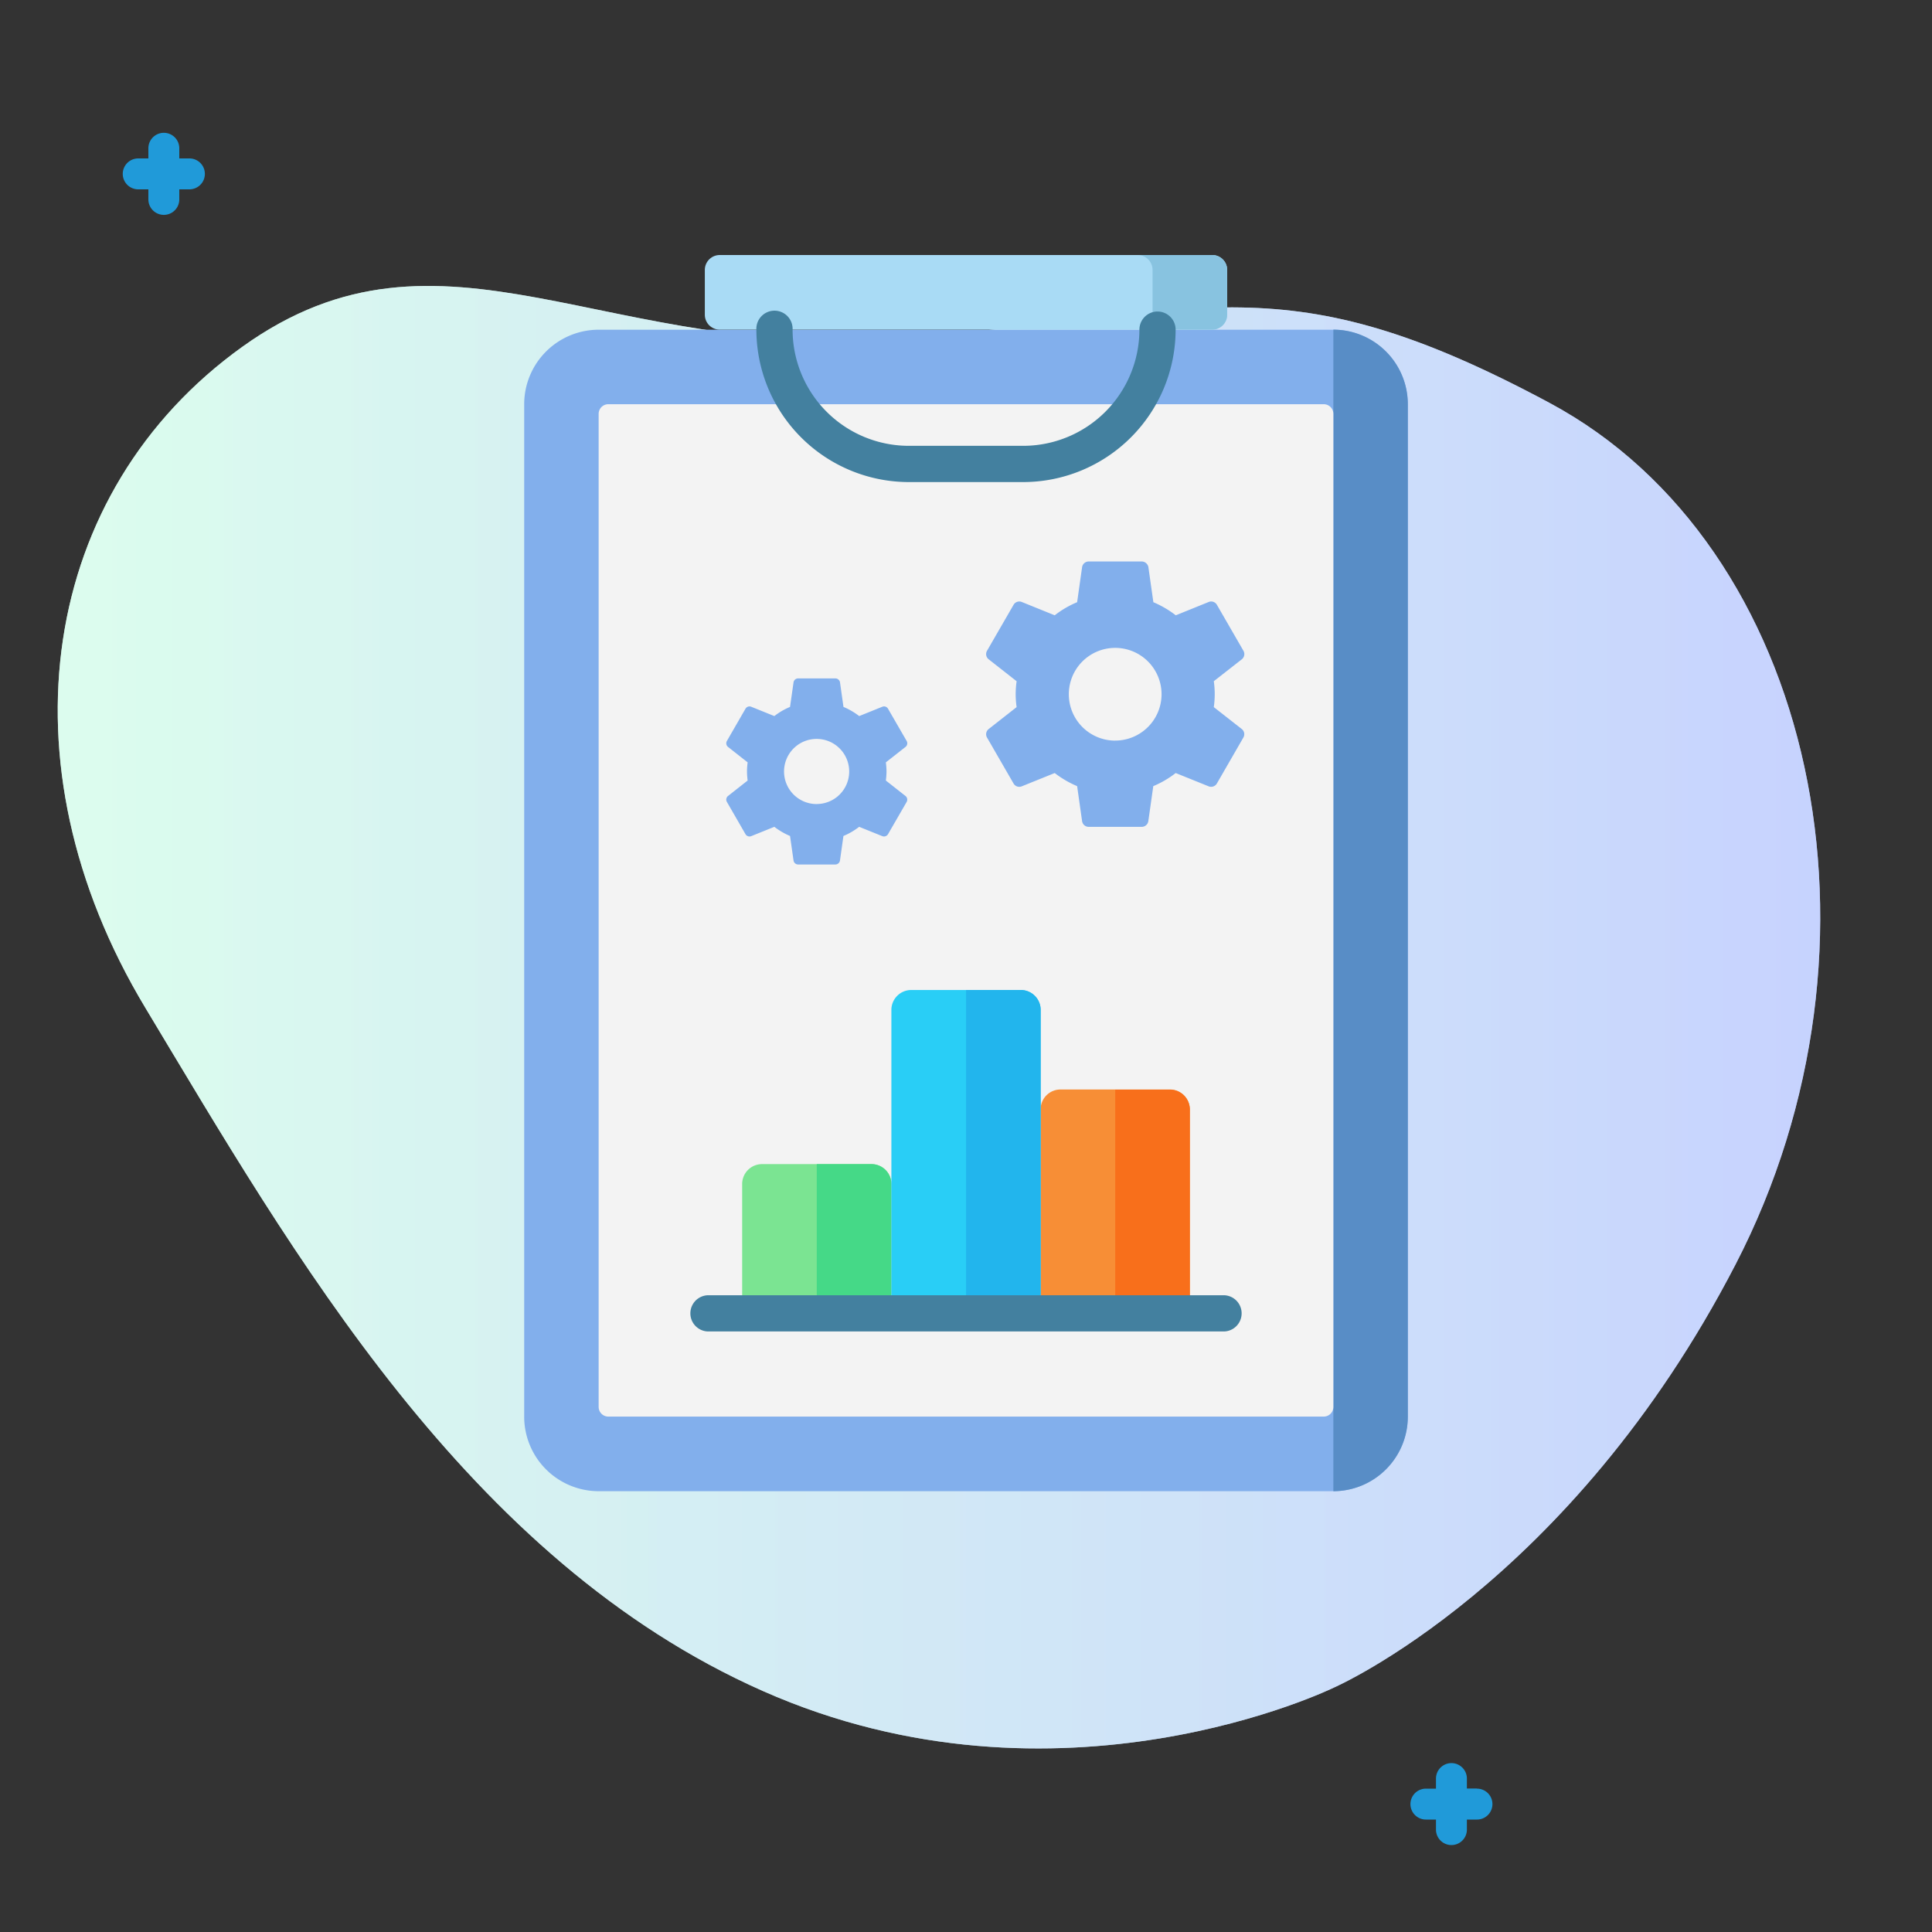 <svg id="Capa_1" data-name="Capa 1" xmlns="http://www.w3.org/2000/svg" xmlns:xlink="http://www.w3.org/1999/xlink" viewBox="0 0 500 500"><rect x="0" y="0" width="500" height="500" fill="#333333" stroke="none"/><defs><style>.cls-1,.cls-2{fill:url(#Degradado_sin_nombre);}.cls-2{opacity:0.7;isolation:isolate;}.cls-3{fill:#209ad9;}.cls-4{fill-opacity:0;fill:url(#Degradado_sin_nombre_3);}.cls-5{fill:#82afec;}.cls-6{fill:#588dc6;}.cls-7{fill:#f3f3f3;}.cls-8{fill:#a9dbf5;}.cls-9{fill:#88c3e0;}.cls-10{fill:#43809f;}.cls-11{fill:#7be492;}.cls-12{fill:#45d987;}.cls-13{fill:#f78e36;}.cls-14{fill:#f86f1b;}.cls-15{fill:#29cef6;}.cls-16{fill:#22b5ed;}</style><linearGradient id="Degradado_sin_nombre" x1="14.92" y1="238.75" x2="471.05" y2="238.75" gradientTransform="matrix(1, 0, 0, -1, 0, 502)" gradientUnits="userSpaceOnUse"><stop offset="0.01" stop-color="#dcfdee"/><stop offset="0.78" stop-color="#ccddfb"/><stop offset="1" stop-color="#c7d3ff"/></linearGradient><linearGradient id="Degradado_sin_nombre_3" x1="-0.02" y1="252" x2="499.98" y2="252" gradientTransform="matrix(1, 0, 0, -1, 0.02, 502)" xlink:href="#Degradado_sin_nombre"/></defs><title>informe</title><g id="grupo2"><path class="cls-1" d="M345.18,436.75s-71.06,34.82-147.73.9S75.75,324.24,37.58,260.79s-27-133.63,25.06-171S157,94,234.73,87.46,332.2,67.37,401,104.27s91.05,140,48.15,222.94S345.18,436.75,345.18,436.75Z" transform="translate(0.02 0)"/><path class="cls-2" d="M345.18,436.75s-71.06,34.82-147.73.9S75.75,324.24,37.58,260.79s-27-133.63,25.06-171S157,94,234.73,87.46,332.2,67.37,401,104.27s91.05,140,48.15,222.94S345.18,436.75,345.18,436.75Z" transform="translate(0.02 0)"/></g><path id="cruz2" class="cls-3" d="M49,41H46.38V38.37a4,4,0,0,0-8,0V41H35.75a4,4,0,0,0,0,8h2.63v2.61a4,4,0,0,0,8,0V49H49a4,4,0,0,0,0-8Z" transform="translate(0.02 0)"/><path id="cruz1" class="cls-3" d="M382.22,462.87h-2.61v-2.58a4,4,0,0,0-8,0v2.61H369a4,4,0,0,0,0,8h2.61v2.6a4,4,0,0,0,8,0v-2.6h2.61a4,4,0,0,0,0-8Z" transform="translate(0.02 0)"/><rect class="cls-4" width="500" height="500"/><g id="_Informe_" data-name="&lt;Informe&gt;"><path class="cls-5" d="M345,385.92H154.93a19.29,19.29,0,0,1-19.29-19.3v-262a19.29,19.29,0,0,1,19.29-19.29H345a19.3,19.3,0,0,1,19.3,19.29v262A19.3,19.3,0,0,1,345,385.92Z" transform="translate(0.02 0)"/><path class="cls-6" d="M345.05,85.31V385.92a19.3,19.3,0,0,0,19.28-19.31v-262A19.3,19.3,0,0,0,345.05,85.31Z" transform="translate(0.02 0)"/><path class="cls-7" d="M154.91,364.11v-257a2.5,2.5,0,0,1,2.5-2.5H342.55a2.49,2.49,0,0,1,2.5,2.5v257a2.49,2.49,0,0,1-2.5,2.5H157.41a2.5,2.5,0,0,1-2.5-2.5Z" transform="translate(0.02 0)"/><path class="cls-8" d="M313.71,85.31H186.25a3.86,3.86,0,0,1-3.86-3.86V69.86A3.86,3.86,0,0,1,186.25,66H313.71a3.86,3.86,0,0,1,3.86,3.86V81.45A3.86,3.86,0,0,1,313.71,85.31Z" transform="translate(0.02 0)"/><path class="cls-9" d="M313.71,66H294.4a3.86,3.86,0,0,1,3.86,3.86V81.45a3.86,3.86,0,0,1-3.86,3.86h19.31a3.86,3.86,0,0,0,3.86-3.86V69.86A3.86,3.86,0,0,0,313.71,66Z" transform="translate(0.02 0)"/><path class="cls-10" d="M299.54,80.62a4.69,4.69,0,0,0-4.68,4.69,30.1,30.1,0,0,1-30.07,30.07H235.17A30.1,30.1,0,0,1,205.1,85.31a4.69,4.69,0,1,0-9.37,0,39.49,39.49,0,0,0,39.44,39.45h29.62a39.49,39.49,0,0,0,39.44-39.45A4.69,4.69,0,0,0,299.54,80.62Z" transform="translate(0.02 0)"/><path class="cls-11" d="M230.67,339.89H192.05V306.42a5.15,5.15,0,0,1,5.15-5.15h28.32a5.16,5.16,0,0,1,5.15,5.15v33.47Z" transform="translate(0.02 0)"/><path class="cls-12" d="M225.52,301.27H211.36v38.62h19.31V306.42A5.16,5.16,0,0,0,225.52,301.27Z" transform="translate(0.02 0)"/><path class="cls-13" d="M307.91,339.89H269.29V287.11a5.15,5.15,0,0,1,5.15-5.15h28.32a5.15,5.15,0,0,1,5.15,5.15v52.78Z" transform="translate(0.02 0)"/><path class="cls-14" d="M302.76,282H288.6v57.93h19.31V287.11A5.15,5.15,0,0,0,302.76,282Z" transform="translate(0.02 0)"/><path class="cls-15" d="M269.29,339.89H230.67V261.36a5.15,5.15,0,0,1,5.15-5.15h28.32a5.15,5.15,0,0,1,5.15,5.15v78.53Z" transform="translate(0.02 0)"/><path class="cls-16" d="M264.14,256.21H250v83.68h19.31V261.36a5.15,5.15,0,0,0-5.15-5.15Z" transform="translate(0.02 0)"/><path class="cls-10" d="M316.84,335.21H183.12a4.69,4.69,0,0,0,0,9.37H316.84a4.69,4.69,0,0,0,0-9.37Z" transform="translate(0.02 0)"/></g><g id="_Tuerca-c_" data-name="&lt;Tuerca-c&gt;"><path class="cls-5" d="M234.32,206l-5.08-4a20.47,20.47,0,0,0,.17-2.35,20.15,20.15,0,0,0-.17-2.35l5.09-4a1.2,1.2,0,0,0,.29-1.54l-4.82-8.34a1.18,1.18,0,0,0-1.46-.52l-6,2.42a18.13,18.13,0,0,0-4.07-2.37l-.9-6.38a1.23,1.23,0,0,0-1.2-1h-9.63a1.21,1.21,0,0,0-1.19,1l-.91,6.38a17.54,17.54,0,0,0-4.06,2.37l-6-2.42a1.2,1.2,0,0,0-1.47.52l-4.81,8.34a1.21,1.21,0,0,0,.29,1.54l5.08,4a18.18,18.18,0,0,0-.17,2.35,18.44,18.44,0,0,0,.17,2.35l-5.08,4a1.2,1.2,0,0,0-.29,1.54l4.81,8.34a1.2,1.2,0,0,0,1.47.52l6-2.42a18.29,18.29,0,0,0,4.06,2.37l.91,6.38a1.21,1.21,0,0,0,1.19,1h9.63a1.22,1.22,0,0,0,1.19-1l.9-6.38a17.76,17.76,0,0,0,4.07-2.37l6,2.42a1.21,1.21,0,0,0,1.47-.52l4.82-8.34A1.21,1.21,0,0,0,234.32,206Zm-23,2.09a8.43,8.43,0,1,1,8.43-8.42A8.41,8.41,0,0,1,211.35,208.08Z" transform="translate(0.02 0)"/></g><g id="_Tuerca-g_" data-name="&lt;Tuerca-g&gt;"><path class="cls-5" d="M321.35,188.67,314.11,183a23.5,23.5,0,0,0,0-6.7l7.26-5.68a1.72,1.72,0,0,0,.41-2.2l-6.87-11.9a1.7,1.7,0,0,0-2.09-.74l-8.55,3.46a26.23,26.23,0,0,0-5.8-3.39l-1.29-9.1a1.78,1.78,0,0,0-1.72-1.44H281.73a1.73,1.73,0,0,0-1.7,1.44l-1.29,9.1a25.05,25.05,0,0,0-5.8,3.39l-8.55-3.46a1.72,1.72,0,0,0-2.1.74l-6.87,11.9a1.71,1.71,0,0,0,.42,2.2l7.24,5.68a23.5,23.5,0,0,0,0,6.7l-7.24,5.68a1.71,1.71,0,0,0-.42,2.2l6.87,11.9a1.71,1.71,0,0,0,2.1.73l8.55-3.45a25.78,25.78,0,0,0,5.8,3.39l1.29,9.1a1.73,1.73,0,0,0,1.7,1.44h13.73a1.74,1.74,0,0,0,1.7-1.44l1.29-9.1a25.47,25.47,0,0,0,5.8-3.39l8.55,3.45a1.72,1.72,0,0,0,2.1-.73l6.86-11.9A1.72,1.72,0,0,0,321.35,188.67Zm-32.76,3a12,12,0,1,1,12-12A12,12,0,0,1,288.59,191.66Z" transform="translate(0.02 0)"/></g></svg>